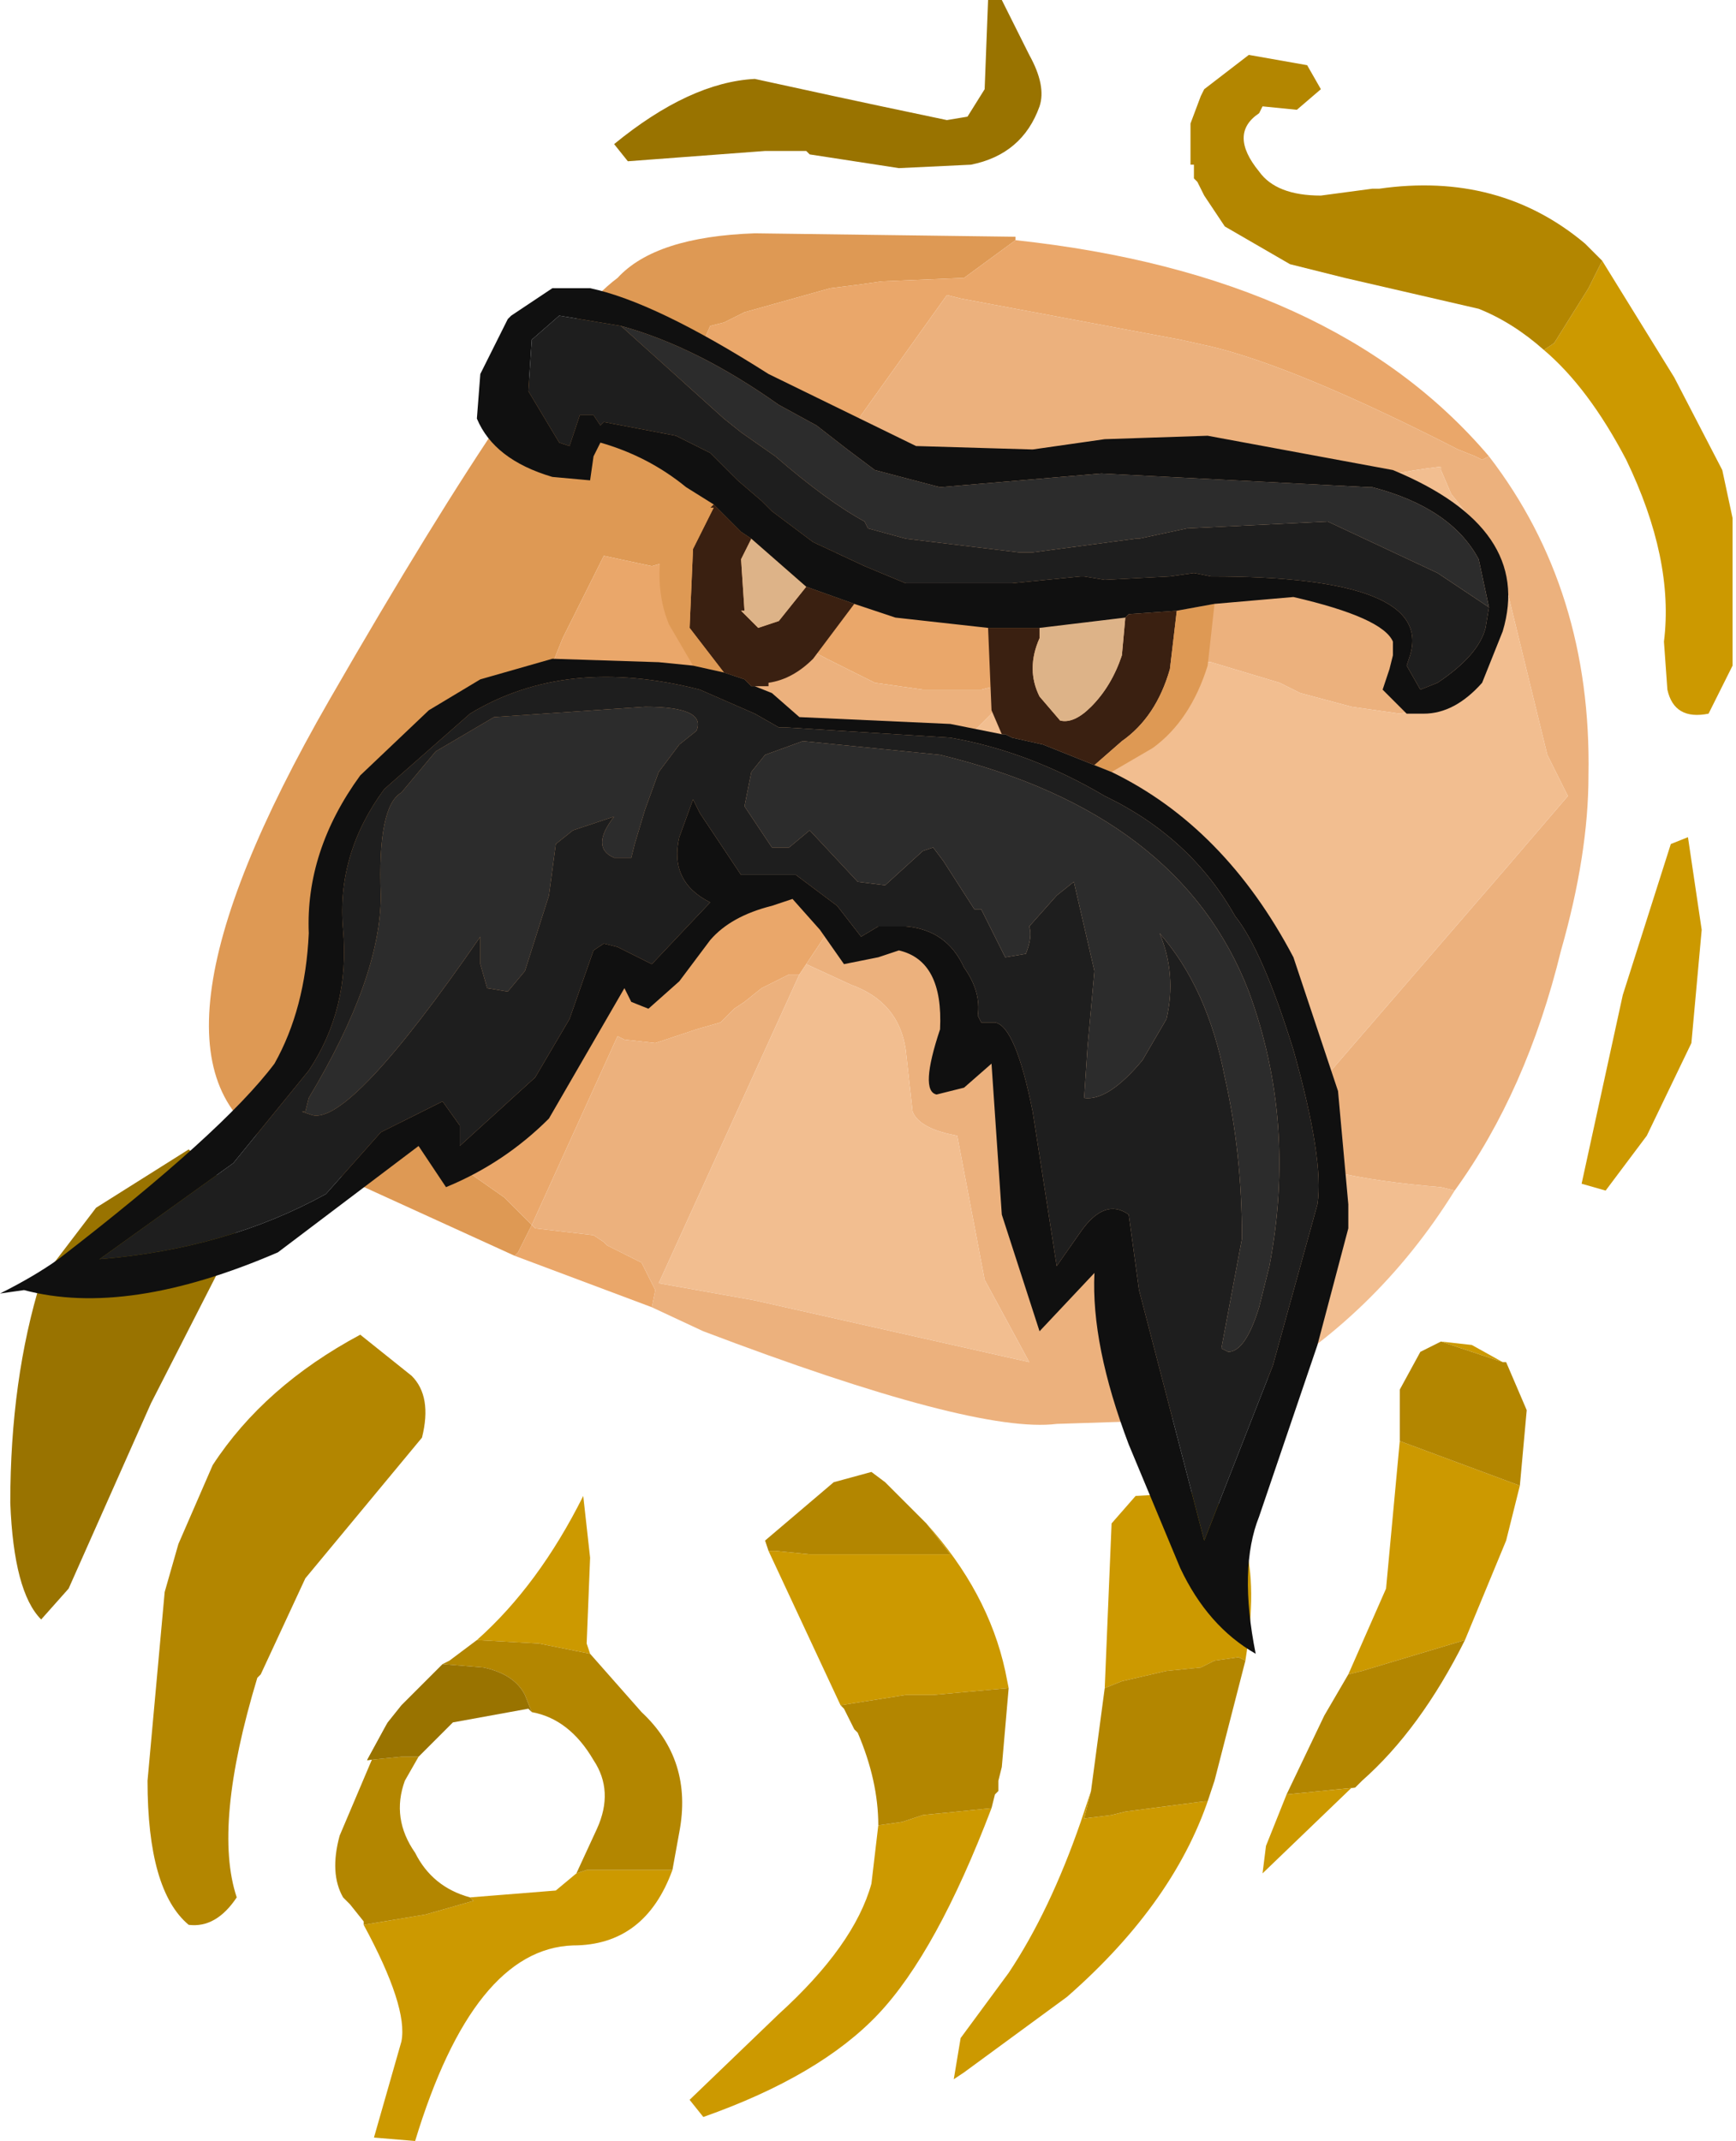 <?xml version="1.0" encoding="UTF-8" standalone="no"?>
<svg xmlns:ffdec="https://www.free-decompiler.com/flash" xmlns:xlink="http://www.w3.org/1999/xlink" ffdec:objectType="shape" height="31.2px" width="25.3px" xmlns="http://www.w3.org/2000/svg">
  <g transform="matrix(1.0, 0.0, 0.0, 1.0, 23.35, 116.55)">
    <path d="M-11.45 -109.2 L-11.5 -109.0 -11.05 -108.7 -11.1 -108.7 -11.1 -108.55 -11.45 -108.15 -11.65 -108.0 -12.8 -108.35 -13.5 -108.4 -13.85 -108.3 -14.55 -108.45 -15.15 -107.25 -15.55 -106.25 -18.1 -100.95 -18.05 -100.9 -17.55 -100.25 -17.2 -100.0 -17.0 -99.8 -16.0 -99.1 -15.6 -98.7 -15.8 -98.3 -15.85 -98.25 -18.7 -99.55 -19.35 -99.85 Q-21.6 -101.05 -18.55 -106.35 -15.5 -111.65 -14.35 -112.5 -13.8 -113.1 -12.35 -113.15 L-8.55 -113.1 -8.55 -113.05 -9.3 -112.5 -10.5 -112.45 -10.85 -112.4 -11.25 -112.35 -12.5 -112.0 -12.8 -111.85 -13.0 -111.8 -13.5 -110.65 -13.85 -109.95 -13.5 -109.85 -13.4 -109.7 -13.15 -109.65 -12.4 -109.6 -11.75 -109.3 -11.45 -109.2" fill="#de9954" fill-rule="evenodd" stroke="none"/>
    <path d="M-1.65 -109.9 L-1.75 -109.85 -1.85 -109.9 -2.1 -110.0 Q-4.45 -111.2 -5.7 -111.5 L-6.15 -111.6 -9.35 -112.2 -9.55 -112.25 -10.8 -110.5 -11.0 -110.05 -11.45 -109.2 -11.75 -109.3 -12.4 -109.6 -13.15 -109.65 -13.4 -109.7 -13.5 -109.85 -13.85 -109.95 -13.5 -110.65 -13.0 -111.8 -12.8 -111.85 -12.5 -112.0 -11.25 -112.35 -10.85 -112.4 -10.5 -112.45 -9.3 -112.5 -8.55 -113.05 Q-3.9 -112.55 -1.65 -109.9 M-11.05 -108.7 L-10.4 -108.15 -9.6 -108.05 -8.5 -108.15 Q-8.1 -108.05 -7.95 -107.8 -7.75 -107.55 -7.85 -107.2 L-7.85 -107.15 -7.95 -107.1 -7.95 -107.05 -8.2 -106.8 -8.3 -106.75 -8.45 -106.65 -9.05 -106.5 -9.9 -106.5 -10.6 -106.6 -11.3 -106.95 -12.05 -107.35 -12.1 -107.45 -12.4 -106.55 -12.65 -105.8 -12.7 -105.6 -13.95 -102.5 -13.7 -103.05 -13.6 -103.05 -12.7 -103.4 -12.3 -103.6 -11.7 -103.75 -11.4 -103.75 -11.25 -103.8 -10.85 -103.7 -10.95 -103.4 -11.0 -103.35 -11.05 -103.35 -11.25 -103.0 -11.3 -102.95 -11.6 -102.5 -11.7 -102.35 -11.85 -102.35 -12.25 -102.15 -12.5 -101.95 -12.65 -101.85 -12.85 -101.65 -13.2 -101.55 -13.8 -101.35 -14.25 -101.4 -14.35 -101.45 -15.6 -98.7 -15.55 -98.65 -14.7 -98.55 -14.55 -98.45 -14.5 -98.4 -14.0 -98.15 -13.8 -97.75 -13.85 -97.5 -15.85 -98.25 -15.8 -98.3 -15.6 -98.7 -16.0 -99.1 -17.0 -99.8 -17.2 -100.0 -17.55 -100.25 -18.05 -100.9 -18.1 -100.95 -15.55 -106.25 -15.15 -107.25 -14.55 -108.45 -13.85 -108.3 -13.5 -108.4 -12.8 -108.35 -11.65 -108.0 -11.45 -108.15 -11.1 -108.55 -11.1 -108.7 -11.05 -108.7" fill="#eaa76a" fill-rule="evenodd" stroke="none"/>
    <path d="M-11.45 -109.2 L-11.0 -110.05 -10.8 -110.5 -9.55 -112.25 -9.35 -112.2 -6.15 -111.6 -5.7 -111.5 Q-4.45 -111.2 -2.1 -110.0 L-1.85 -109.9 -1.75 -109.85 -1.65 -109.9 Q-0.15 -107.95 -0.2 -105.25 -0.2 -104.1 -0.6 -102.7 -1.1 -100.65 -2.15 -99.2 L-2.35 -99.25 Q-4.2 -99.4 -4.9 -99.85 L-1.4 -103.9 -0.5 -104.95 -0.8 -105.55 -1.35 -107.8 Q-1.5 -108.5 -2.2 -109.35 L-2.35 -109.7 -2.35 -109.75 Q-4.05 -109.55 -5.6 -108.75 L-5.85 -108.6 -5.3 -108.55 -5.25 -108.55 -3.4 -107.95 -2.45 -107.4 -2.3 -107.15 Q-2.2 -106.85 -2.4 -106.5 -2.45 -106.25 -2.95 -106.15 L-3.65 -106.25 -4.4 -106.45 -4.7 -106.6 -5.7 -106.9 -6.25 -106.95 Q-6.7 -106.95 -6.8 -107.35 L-6.85 -107.9 -6.85 -107.95 -7.85 -107.2 Q-7.75 -107.55 -7.95 -107.8 -8.1 -108.05 -8.5 -108.15 L-9.6 -108.05 -10.4 -108.15 -11.05 -108.7 -11.5 -109.0 -11.45 -109.2 M-15.6 -98.7 L-14.35 -101.45 -14.25 -101.4 -13.8 -101.35 -13.2 -101.55 -12.85 -101.65 -12.65 -101.85 -12.5 -101.95 -12.25 -102.15 -11.85 -102.35 -11.7 -102.35 -13.75 -97.85 -12.35 -97.6 -8.35 -96.7 -9.0 -97.9 -9.4 -100.0 Q-9.95 -100.1 -10.05 -100.35 L-10.15 -101.25 Q-10.25 -101.95 -10.95 -102.2 L-11.6 -102.5 -11.3 -102.95 -11.25 -103.0 -11.05 -103.35 -11.0 -103.35 -10.95 -103.4 -10.85 -103.5 -9.6 -102.85 Q-9.1 -102.25 -9.1 -101.6 -8.3 -101.4 -8.0 -100.25 L-7.85 -98.45 -7.75 -98.4 Q-7.75 -98.3 -7.5 -98.3 -7.15 -98.4 -6.95 -98.0 L-6.55 -97.45 -6.3 -96.8 -6.0 -96.2 -5.95 -95.95 -6.4 -95.85 -7.95 -95.8 Q-9.15 -95.65 -13.1 -97.15 L-13.85 -97.5 -13.8 -97.75 -14.0 -98.15 -14.5 -98.4 -14.55 -98.45 -14.7 -98.55 -15.55 -98.65 -15.6 -98.7 M-10.85 -103.7 L-11.25 -103.8 -11.4 -103.75 -11.7 -103.75 -12.3 -103.6 -12.7 -103.4 -13.6 -103.05 -13.7 -103.05 -13.95 -102.5 -12.7 -105.6 -12.65 -105.8 -12.4 -106.55 -12.1 -107.45 -12.05 -107.35 -11.3 -106.95 -10.6 -106.6 -9.9 -106.5 -9.05 -106.5 -8.45 -106.65 -8.3 -106.75 -9.25 -105.8 -9.9 -104.9 -10.85 -103.7" fill="#ecb17d" fill-rule="evenodd" stroke="none"/>
    <path d="M-7.85 -107.2 L-6.85 -107.95 -6.85 -107.9 -6.8 -107.35 Q-6.7 -106.95 -6.25 -106.95 L-5.7 -106.9 -4.7 -106.6 -4.4 -106.45 -3.65 -106.25 -2.95 -106.15 Q-2.45 -106.25 -2.4 -106.5 -2.2 -106.85 -2.3 -107.15 L-2.45 -107.4 -3.4 -107.95 -5.25 -108.55 -5.3 -108.55 -5.85 -108.6 -5.6 -108.75 Q-4.05 -109.55 -2.35 -109.75 L-2.35 -109.7 -2.2 -109.35 Q-1.5 -108.5 -1.35 -107.8 L-0.8 -105.55 -0.5 -104.95 -1.4 -103.9 -4.9 -99.85 Q-4.2 -99.4 -2.35 -99.25 L-2.15 -99.2 Q-3.3 -97.35 -5.15 -96.3 L-5.95 -95.95 -6.0 -96.2 -6.3 -96.8 -6.55 -97.45 -6.95 -98.0 Q-7.15 -98.4 -7.5 -98.3 -7.75 -98.3 -7.75 -98.4 L-7.85 -98.45 -8.0 -100.25 Q-8.3 -101.4 -9.1 -101.6 -9.1 -102.25 -9.6 -102.85 L-10.85 -103.5 -10.95 -103.4 -10.85 -103.7 -9.9 -104.9 -9.25 -105.8 -8.3 -106.75 -8.2 -106.8 -7.95 -107.05 -7.95 -107.1 -7.85 -107.15 -7.85 -107.2 M-11.7 -102.35 L-11.6 -102.5 -10.95 -102.2 Q-10.25 -101.95 -10.15 -101.25 L-10.05 -100.35 Q-9.95 -100.1 -9.4 -100.0 L-9.0 -97.9 -8.35 -96.7 -12.35 -97.6 -13.75 -97.85 -11.7 -102.35" fill="#f2be90" fill-rule="evenodd" stroke="none"/>
    <path d="M0.0 -112.75 L1.05 -111.05 1.75 -109.7 1.9 -109.0 1.9 -106.85 1.55 -106.15 Q1.05 -106.05 0.95 -106.5 L0.9 -107.2 Q1.05 -108.4 0.35 -109.85 -0.2 -110.9 -0.85 -111.45 L-0.7 -111.55 -0.2 -112.35 0.0 -112.75 M1.3 -101.35 L0.65 -100.0 0.05 -99.2 -0.3 -99.3 0.3 -102.05 1.0 -104.25 1.25 -104.35 1.45 -103.0 1.3 -101.35 M-1.45 -96.7 L-2.35 -97.0 -1.9 -96.95 -1.45 -96.7 M-2.95 -95.55 L-1.2 -94.9 -1.4 -94.1 -2.0 -92.65 -3.5 -92.2 -3.7 -92.15 -3.15 -93.4 -2.95 -95.55 M-3.6 -90.5 L-3.65 -90.5 -4.95 -89.25 -4.9 -89.65 -4.6 -90.4 -3.6 -90.5 M-12.15 -93.95 L-12.05 -93.95 -11.55 -93.9 -9.5 -93.9 -9.85 -94.35 Q-8.95 -93.35 -8.7 -92.2 L-8.65 -91.95 -9.75 -91.85 -10.15 -91.85 -11.1 -91.7 -12.15 -93.95 M-7.25 -91.95 L-7.15 -94.35 -6.8 -94.75 -5.95 -94.8 Q-4.85 -94.55 -5.2 -92.35 L-5.3 -92.4 -5.65 -92.35 -5.85 -92.25 -6.35 -92.2 -7.0 -92.05 -7.25 -91.95 M-5.7 -90.45 Q-6.2 -88.85 -7.8 -87.45 L-9.3 -86.35 -9.45 -86.25 -9.35 -86.85 -8.65 -87.8 Q-8.05 -88.7 -7.6 -90.0 L-7.45 -90.45 -7.55 -90.05 -7.15 -90.1 -6.95 -90.15 -5.8 -90.3 -5.75 -90.3 -5.7 -90.45 M-8.9 -90.2 Q-9.7 -88.1 -10.55 -87.2 -11.4 -86.3 -13.1 -85.7 L-13.3 -85.95 -12.0 -87.2 Q-10.9 -88.2 -10.65 -89.1 L-10.55 -89.95 -10.2 -90.0 -9.9 -90.1 -8.9 -90.2 M-16.4 -92.65 Q-15.5 -93.45 -14.85 -94.75 L-14.75 -93.85 -14.8 -92.6 -14.75 -92.45 -15.5 -92.6 -16.4 -92.65 M-13.55 -89.3 Q-13.95 -88.2 -15.0 -88.2 -16.45 -88.15 -17.3 -85.35 L-17.9 -85.4 -17.5 -86.8 Q-17.4 -87.3 -18.05 -88.5 L-17.15 -88.65 -16.45 -88.85 -16.5 -88.9 -15.25 -89.0 -14.95 -89.25 -14.8 -89.3 -13.85 -89.3 -13.55 -89.3" fill="#cc9900" fill-rule="evenodd" stroke="none"/>
    <path d="M-0.85 -111.45 Q-1.3 -111.85 -1.8 -112.05 L-3.75 -112.5 -4.55 -112.7 -5.5 -113.25 -5.8 -113.7 -5.9 -113.9 -5.95 -113.95 -5.95 -114.15 -6.0 -114.15 -6.0 -114.75 -5.85 -115.15 -5.8 -115.25 -5.15 -115.75 -4.3 -115.6 -4.1 -115.25 -4.45 -114.95 -4.95 -115.0 -5.0 -114.9 Q-5.45 -114.6 -5.0 -114.05 -4.75 -113.7 -4.1 -113.7 L-3.35 -113.8 -3.25 -113.8 Q-1.5 -114.05 -0.25 -113.0 L0.0 -112.75 -0.2 -112.35 -0.7 -111.55 -0.85 -111.45 M-1.45 -96.7 L-1.4 -96.7 -1.1 -96.0 -1.2 -94.9 -2.95 -95.55 -2.95 -96.3 -2.65 -96.85 -2.35 -97.0 -1.45 -96.7 M-2.0 -92.65 Q-2.65 -91.35 -3.5 -90.6 L-3.6 -90.5 -4.6 -90.4 -4.05 -91.55 -3.7 -92.15 -3.5 -92.2 -2.0 -92.65 M-9.85 -94.35 L-9.5 -93.9 -11.55 -93.9 -12.05 -93.95 -12.15 -93.95 -12.2 -94.1 -11.2 -94.95 -10.65 -95.1 -10.45 -94.95 -10.3 -94.8 -9.85 -94.35 M-11.1 -91.7 L-10.15 -91.85 -9.75 -91.85 -8.65 -91.95 -8.75 -90.8 -8.8 -90.6 -8.8 -90.45 -8.85 -90.4 -8.9 -90.2 -9.9 -90.1 -10.2 -90.0 -10.55 -89.95 Q-10.55 -90.6 -10.85 -91.3 L-10.9 -91.35 -10.95 -91.45 -11.0 -91.55 -11.05 -91.65 -11.1 -91.7 M-5.2 -92.35 L-5.65 -90.6 -5.7 -90.45 -5.75 -90.3 -5.8 -90.3 -6.95 -90.15 -7.15 -90.1 -7.55 -90.05 -7.45 -90.45 -7.25 -91.95 -7.0 -92.05 -6.35 -92.2 -5.85 -92.25 -5.65 -92.35 -5.3 -92.4 -5.2 -92.35 M-14.75 -92.45 L-14.0 -91.6 Q-13.25 -90.9 -13.45 -89.85 L-13.55 -89.3 -13.85 -89.3 -14.8 -89.3 -14.95 -89.25 -14.65 -89.9 Q-14.4 -90.45 -14.7 -90.9 -15.05 -91.5 -15.6 -91.6 L-15.7 -91.85 Q-15.85 -92.15 -16.3 -92.25 L-16.9 -92.3 -16.8 -92.35 -16.4 -92.65 -15.5 -92.6 -14.75 -92.45 M-18.05 -88.5 L-18.05 -88.55 -18.25 -88.8 -18.35 -88.9 Q-18.55 -89.25 -18.4 -89.8 L-17.7 -91.45 -18.0 -90.9 -17.5 -90.95 -17.25 -90.95 -17.45 -90.6 Q-17.65 -90.05 -17.3 -89.55 -17.05 -89.05 -16.5 -88.9 L-16.45 -88.85 -17.15 -88.65 -18.05 -88.5 M-19.9 -88.9 Q-20.2 -88.45 -20.6 -88.5 -21.2 -89.0 -21.2 -90.6 L-20.95 -93.35 -20.75 -94.05 -20.25 -95.2 Q-19.5 -96.35 -18.1 -97.1 L-17.35 -96.5 Q-17.05 -96.2 -17.2 -95.6 L-18.9 -93.55 -19.55 -92.15 -19.6 -92.1 Q-20.25 -89.95 -19.9 -88.9" fill="#b38600" fill-rule="evenodd" stroke="none"/>
    <path d="M-11.2 -115.15 L-10.5 -115.0 -9.55 -114.8 -9.25 -114.85 -9.0 -115.25 -8.95 -116.55 -8.75 -116.55 -8.35 -115.75 Q-8.1 -115.3 -8.2 -115.0 -8.45 -114.3 -9.2 -114.15 L-10.25 -114.1 -11.55 -114.3 -11.6 -114.35 -11.9 -114.35 -12.2 -114.35 -14.2 -114.2 -14.4 -114.45 Q-13.3 -115.35 -12.35 -115.4 L-11.2 -115.15 M-22.35 -93.4 L-22.75 -92.95 Q-23.15 -93.35 -23.2 -94.65 -23.2 -96.45 -22.75 -97.9 L-21.95 -98.95 -20.6 -99.8 -20.05 -99.3 Q-19.8 -99.0 -19.95 -98.45 L-21.15 -96.1 -22.35 -93.4 M-17.7 -91.45 L-17.5 -91.7 -16.9 -92.3 -16.3 -92.25 Q-15.85 -92.15 -15.7 -91.85 L-15.6 -91.6 -15.65 -91.65 -16.75 -91.45 -17.25 -90.95 -17.5 -90.95 -18.0 -90.9 -17.7 -91.45" fill="#997300" fill-rule="evenodd" stroke="none"/>
    <path d="M-12.95 -109.2 L-12.55 -108.8 -12.4 -108.7 -12.55 -108.4 -12.5 -107.65 -12.55 -107.65 -12.3 -107.4 -12.0 -107.5 -11.6 -108.0 -10.9 -107.75 -11.5 -106.95 Q-11.8 -106.65 -12.15 -106.6 L-12.15 -106.55 -12.35 -106.55 -12.4 -106.55 -12.5 -106.65 -12.8 -106.75 -13.3 -107.4 -13.25 -108.55 -12.95 -109.15 -13.0 -109.15 -12.95 -109.2 M-8.95 -107.4 L-8.2 -107.4 -8.2 -107.25 Q-8.4 -106.8 -8.2 -106.4 L-7.9 -106.05 Q-7.7 -106.0 -7.45 -106.25 -7.15 -106.55 -7.0 -107.0 L-6.95 -107.55 -6.9 -107.6 -6.2 -107.65 -6.3 -106.8 Q-6.5 -106.1 -7.0 -105.75 L-7.4 -105.4 -8.15 -105.7 -8.6 -105.8 -8.7 -105.85 -8.75 -105.85 -8.9 -106.2 -8.95 -107.4" fill="#3a2011" fill-rule="evenodd" stroke="none"/>
    <path d="M-5.65 -107.75 L-5.75 -106.85 Q-6.0 -106.05 -6.55 -105.65 L-7.15 -105.3 -7.4 -105.4 -7.0 -105.75 Q-6.5 -106.1 -6.3 -106.8 L-6.2 -107.65 -5.65 -107.75 M-13.25 -106.85 L-13.6 -107.45 Q-13.85 -108.05 -13.65 -108.85 L-13.35 -109.45 -12.95 -109.2 -13.0 -109.15 -12.95 -109.15 -13.25 -108.55 -13.3 -107.4 -12.8 -106.75 -13.25 -106.85" fill="#de9954" fill-rule="evenodd" stroke="none"/>
    <path d="M-12.4 -108.7 L-11.6 -108.0 -12.0 -107.5 -12.3 -107.4 -12.55 -107.65 -12.5 -107.65 -12.55 -108.4 -12.4 -108.7 M-8.2 -107.4 L-6.95 -107.55 -7.0 -107.0 Q-7.15 -106.55 -7.45 -106.25 -7.7 -106.0 -7.9 -106.05 L-8.2 -106.4 Q-8.4 -106.8 -8.2 -107.25 L-8.2 -107.4" fill="#ddb388" fill-rule="evenodd" stroke="none"/>
    <path d="M-1.65 -107.7 L-1.7 -107.4 Q-1.8 -107.0 -2.4 -106.6 L-2.65 -106.5 -2.85 -106.85 -2.8 -107.0 Q-2.45 -108.15 -5.7 -108.15 L-5.95 -108.2 -6.3 -108.15 -7.25 -108.1 -7.55 -108.15 -7.6 -108.15 -8.6 -108.05 -8.65 -108.05 -10.15 -108.05 -10.75 -108.3 -11.5 -108.65 -12.1 -109.1 -12.25 -109.25 -12.6 -109.55 -13.0 -109.95 -13.5 -110.2 -14.55 -110.4 -14.6 -110.35 -14.7 -110.5 -14.9 -110.5 -15.05 -110.05 -15.2 -110.1 -15.65 -110.85 -15.6 -111.6 -15.2 -111.95 -14.6 -111.85 -14.3 -111.8 -12.8 -110.45 -12.55 -110.25 -12.05 -109.9 Q-11.3 -109.25 -10.75 -108.95 L-10.7 -108.85 -10.15 -108.7 -8.5 -108.5 -8.3 -108.5 -6.8 -108.7 -6.75 -108.7 -6.05 -108.85 -4.0 -108.95 -2.4 -108.2 -1.65 -107.7 M-17.5 -105.0 Q-17.85 -104.8 -17.8 -103.5 -17.8 -102.3 -18.85 -100.55 L-18.9 -100.35 -18.95 -100.35 -18.8 -100.3 Q-18.25 -100.15 -16.35 -102.9 L-16.35 -102.5 -16.25 -102.15 -15.95 -102.1 -15.7 -102.4 -15.35 -103.5 -15.25 -104.25 -15.0 -104.45 -14.4 -104.65 Q-14.75 -104.2 -14.4 -104.05 L-14.15 -104.05 -14.1 -104.25 -13.95 -104.75 -13.75 -105.3 -13.45 -105.7 -13.2 -105.9 Q-13.05 -106.25 -13.95 -106.25 L-16.15 -106.1 -17.0 -105.6 -17.5 -105.0 M-5.5 -100.85 Q-5.25 -99.75 -5.25 -98.5 L-5.55 -96.9 -5.45 -96.85 Q-5.2 -96.85 -5.0 -97.5 L-4.85 -98.1 Q-4.45 -100.2 -5.15 -102.1 -6.15 -104.7 -9.65 -105.55 L-11.65 -105.75 -12.2 -105.55 -12.4 -105.3 -12.5 -104.8 -12.1 -104.2 -11.85 -104.2 -11.55 -104.45 -10.85 -103.7 -10.45 -103.65 -9.9 -104.15 -9.75 -104.2 -9.6 -104.0 -9.15 -103.3 -9.05 -103.3 -8.7 -102.6 -8.4 -102.65 Q-8.3 -102.9 -8.35 -103.05 L-7.95 -103.5 -7.7 -103.7 -7.4 -102.4 -7.5 -101.3 -7.55 -100.55 Q-7.2 -100.5 -6.7 -101.1 L-6.35 -101.7 Q-6.2 -102.35 -6.45 -102.95 -5.75 -102.15 -5.5 -100.85 M-13.15 -104.7 L-13.25 -104.9 -13.45 -104.35 Q-13.6 -103.7 -13.0 -103.4 L-13.85 -102.5 -14.35 -102.75 -14.55 -102.8 -14.7 -102.7 -15.05 -101.7 -15.55 -100.85 -16.65 -99.85 -16.65 -100.15 -16.9 -100.5 -17.8 -100.05 -18.6 -99.15 Q-20.05 -98.35 -21.9 -98.2 L-19.95 -99.6 -18.85 -100.95 Q-18.25 -101.85 -18.35 -103.0 -18.45 -104.1 -17.75 -105.05 L-16.5 -106.15 Q-15.1 -107.0 -13.15 -106.5 L-12.35 -106.15 -12.0 -105.95 -11.9 -105.95 -9.5 -105.8 Q-8.35 -105.6 -7.25 -104.95 -6.0 -104.35 -5.35 -103.2 -4.95 -102.7 -4.5 -101.25 -4.05 -99.65 -4.15 -99.0 L-4.8 -96.65 -5.8 -94.1 -6.75 -97.75 -6.9 -98.85 Q-7.25 -99.1 -7.6 -98.6 L-7.95 -98.1 -8.3 -100.35 Q-8.55 -101.6 -8.85 -101.65 L-9.05 -101.65 -9.1 -101.75 Q-9.05 -102.1 -9.3 -102.45 -9.55 -103.0 -10.15 -103.05 L-10.55 -103.05 -10.8 -102.9 -11.15 -103.35 -11.75 -103.8 -12.25 -103.8 -12.55 -103.8 -13.15 -104.7" fill="#1e1e1e" fill-rule="evenodd" stroke="none"/>
    <path d="M-14.3 -111.8 L-14.6 -111.85 -15.2 -111.95 -15.6 -111.6 -15.65 -110.85 -15.2 -110.1 -15.05 -110.05 -14.9 -110.5 -14.7 -110.5 -14.6 -110.35 -14.55 -110.4 -13.5 -110.2 -13.0 -109.95 -12.6 -109.55 -12.25 -109.25 -12.1 -109.1 -11.5 -108.65 -10.75 -108.3 -10.15 -108.05 -8.65 -108.05 -8.6 -108.05 -7.6 -108.15 -7.55 -108.15 -7.25 -108.1 -6.3 -108.15 -5.95 -108.2 -5.7 -108.15 Q-2.45 -108.15 -2.8 -107.0 L-2.85 -106.85 -2.65 -106.5 -2.4 -106.6 Q-1.8 -107.0 -1.7 -107.4 L-1.65 -107.7 -1.8 -108.4 Q-2.2 -109.15 -3.35 -109.45 L-3.4 -109.45 -7.3 -109.65 -9.65 -109.45 -10.6 -109.7 -11.0 -110.0 -11.45 -110.35 -12.0 -110.65 Q-13.2 -111.5 -14.3 -111.8 M-13.35 -109.45 Q-13.9 -109.9 -14.6 -110.1 L-14.7 -109.9 -14.75 -109.55 -15.3 -109.6 Q-16.15 -109.85 -16.4 -110.45 L-16.35 -111.1 -15.95 -111.9 -15.9 -111.95 -15.3 -112.35 -14.75 -112.35 Q-13.8 -112.15 -12.15 -111.1 L-10.0 -110.05 -8.3 -110.0 -7.25 -110.15 -5.75 -110.2 -3.05 -109.7 Q-1.0 -108.85 -1.45 -107.35 L-1.75 -106.6 Q-2.15 -106.15 -2.6 -106.15 L-2.85 -106.15 -3.2 -106.5 -3.1 -106.8 -3.05 -107.0 -3.05 -107.2 Q-3.2 -107.55 -4.5 -107.85 L-5.65 -107.75 -6.2 -107.65 -6.9 -107.6 -6.95 -107.55 -8.2 -107.4 -8.95 -107.4 -10.3 -107.55 -10.9 -107.75 -11.6 -108.0 -12.4 -108.7 -12.55 -108.8 -12.95 -109.2 -13.35 -109.45 M-7.15 -105.3 Q-5.5 -104.5 -4.5 -102.6 L-3.85 -100.65 -3.7 -99.0 -3.7 -98.65 -4.15 -96.95 -5.0 -94.45 Q-5.3 -93.7 -5.05 -92.45 -5.75 -92.85 -6.15 -93.7 L-6.9 -95.5 Q-7.45 -96.95 -7.4 -98.0 L-8.2 -97.15 -8.75 -98.85 -8.9 -101.05 -9.3 -100.7 -9.7 -100.6 Q-9.95 -100.65 -9.65 -101.55 -9.6 -102.55 -10.25 -102.7 L-10.55 -102.6 -11.05 -102.5 -11.4 -103.0 -11.8 -103.45 -12.1 -103.35 Q-12.7 -103.2 -13.0 -102.85 L-13.45 -102.25 -13.9 -101.85 -14.15 -101.95 -14.25 -102.15 -15.35 -100.25 Q-16.0 -99.6 -16.85 -99.25 L-17.25 -99.85 -19.3 -98.3 Q-21.5 -97.35 -23.0 -97.75 L-23.35 -97.7 Q-22.85 -97.95 -22.5 -98.2 -20.1 -100.05 -19.35 -101.05 -18.9 -101.85 -18.85 -102.95 -18.9 -104.15 -18.1 -105.25 L-17.1 -106.2 -16.35 -106.65 -15.3 -106.95 -13.75 -106.9 -13.25 -106.85 -12.8 -106.75 -12.5 -106.65 -12.4 -106.55 -12.35 -106.55 -12.1 -106.45 -11.7 -106.1 -9.5 -106.0 -8.75 -105.85 -8.7 -105.85 -8.6 -105.8 -8.15 -105.7 -7.4 -105.4 -7.15 -105.3 M-13.15 -104.7 L-12.55 -103.8 -12.25 -103.8 -11.75 -103.8 -11.15 -103.35 -10.8 -102.9 -10.55 -103.05 -10.15 -103.05 Q-9.55 -103.0 -9.3 -102.45 -9.05 -102.1 -9.1 -101.75 L-9.05 -101.65 -8.85 -101.65 Q-8.55 -101.6 -8.3 -100.35 L-7.95 -98.1 -7.6 -98.6 Q-7.25 -99.1 -6.9 -98.85 L-6.75 -97.75 -5.8 -94.1 -4.8 -96.65 -4.15 -99.0 Q-4.05 -99.65 -4.5 -101.25 -4.95 -102.7 -5.35 -103.2 -6.0 -104.35 -7.25 -104.95 -8.35 -105.6 -9.5 -105.8 L-11.9 -105.95 -12.0 -105.95 -12.35 -106.15 -13.15 -106.5 Q-15.1 -107.0 -16.5 -106.15 L-17.75 -105.05 Q-18.45 -104.1 -18.35 -103.0 -18.25 -101.85 -18.85 -100.95 L-19.95 -99.6 -21.9 -98.2 Q-20.05 -98.35 -18.6 -99.15 L-17.8 -100.05 -16.9 -100.5 -16.65 -100.15 -16.65 -99.85 -15.55 -100.85 -15.05 -101.7 -14.7 -102.7 -14.55 -102.8 -14.35 -102.75 -13.85 -102.5 -13.0 -103.4 Q-13.6 -103.7 -13.45 -104.35 L-13.25 -104.9 -13.15 -104.7" fill="#101010" fill-rule="evenodd" stroke="none"/>
    <path d="M-1.65 -107.7 L-2.4 -108.2 -4.0 -108.95 -6.05 -108.85 -6.75 -108.7 -6.8 -108.7 -8.3 -108.5 -8.5 -108.5 -10.15 -108.7 -10.7 -108.85 -10.75 -108.95 Q-11.3 -109.25 -12.05 -109.9 L-12.55 -110.25 -12.8 -110.45 -14.3 -111.8 Q-13.2 -111.5 -12.0 -110.65 L-11.45 -110.35 -11.0 -110.0 -10.6 -109.7 -9.65 -109.45 -7.3 -109.65 -3.4 -109.45 -3.35 -109.45 Q-2.2 -109.15 -1.8 -108.4 L-1.65 -107.7 M-17.5 -105.0 L-17.0 -105.6 -16.15 -106.1 -13.95 -106.25 Q-13.05 -106.25 -13.2 -105.9 L-13.45 -105.7 -13.75 -105.3 -13.95 -104.75 -14.1 -104.25 -14.15 -104.05 -14.4 -104.05 Q-14.75 -104.2 -14.4 -104.65 L-15.0 -104.45 -15.25 -104.25 -15.35 -103.5 -15.7 -102.4 -15.95 -102.1 -16.25 -102.15 -16.35 -102.5 -16.35 -102.9 Q-18.25 -100.15 -18.8 -100.3 L-18.95 -100.35 -18.9 -100.35 -18.85 -100.55 Q-17.8 -102.3 -17.8 -103.5 -17.85 -104.8 -17.5 -105.0 M-5.5 -100.85 Q-5.75 -102.15 -6.45 -102.95 -6.2 -102.35 -6.35 -101.7 L-6.7 -101.1 Q-7.2 -100.5 -7.55 -100.55 L-7.5 -101.3 -7.4 -102.4 -7.7 -103.7 -7.95 -103.5 -8.35 -103.05 Q-8.3 -102.9 -8.4 -102.65 L-8.7 -102.6 -9.05 -103.3 -9.15 -103.3 -9.6 -104.0 -9.75 -104.2 -9.9 -104.15 -10.45 -103.65 -10.85 -103.7 -11.55 -104.45 -11.85 -104.2 -12.1 -104.2 -12.5 -104.8 -12.4 -105.3 -12.2 -105.55 -11.65 -105.75 -9.65 -105.55 Q-6.15 -104.7 -5.15 -102.1 -4.45 -100.2 -4.85 -98.1 L-5.0 -97.5 Q-5.2 -96.85 -5.45 -96.85 L-5.55 -96.9 -5.25 -98.5 Q-5.25 -99.75 -5.5 -100.85" fill="#2c2c2c" fill-rule="evenodd" stroke="none"/>
  </g>
</svg>
